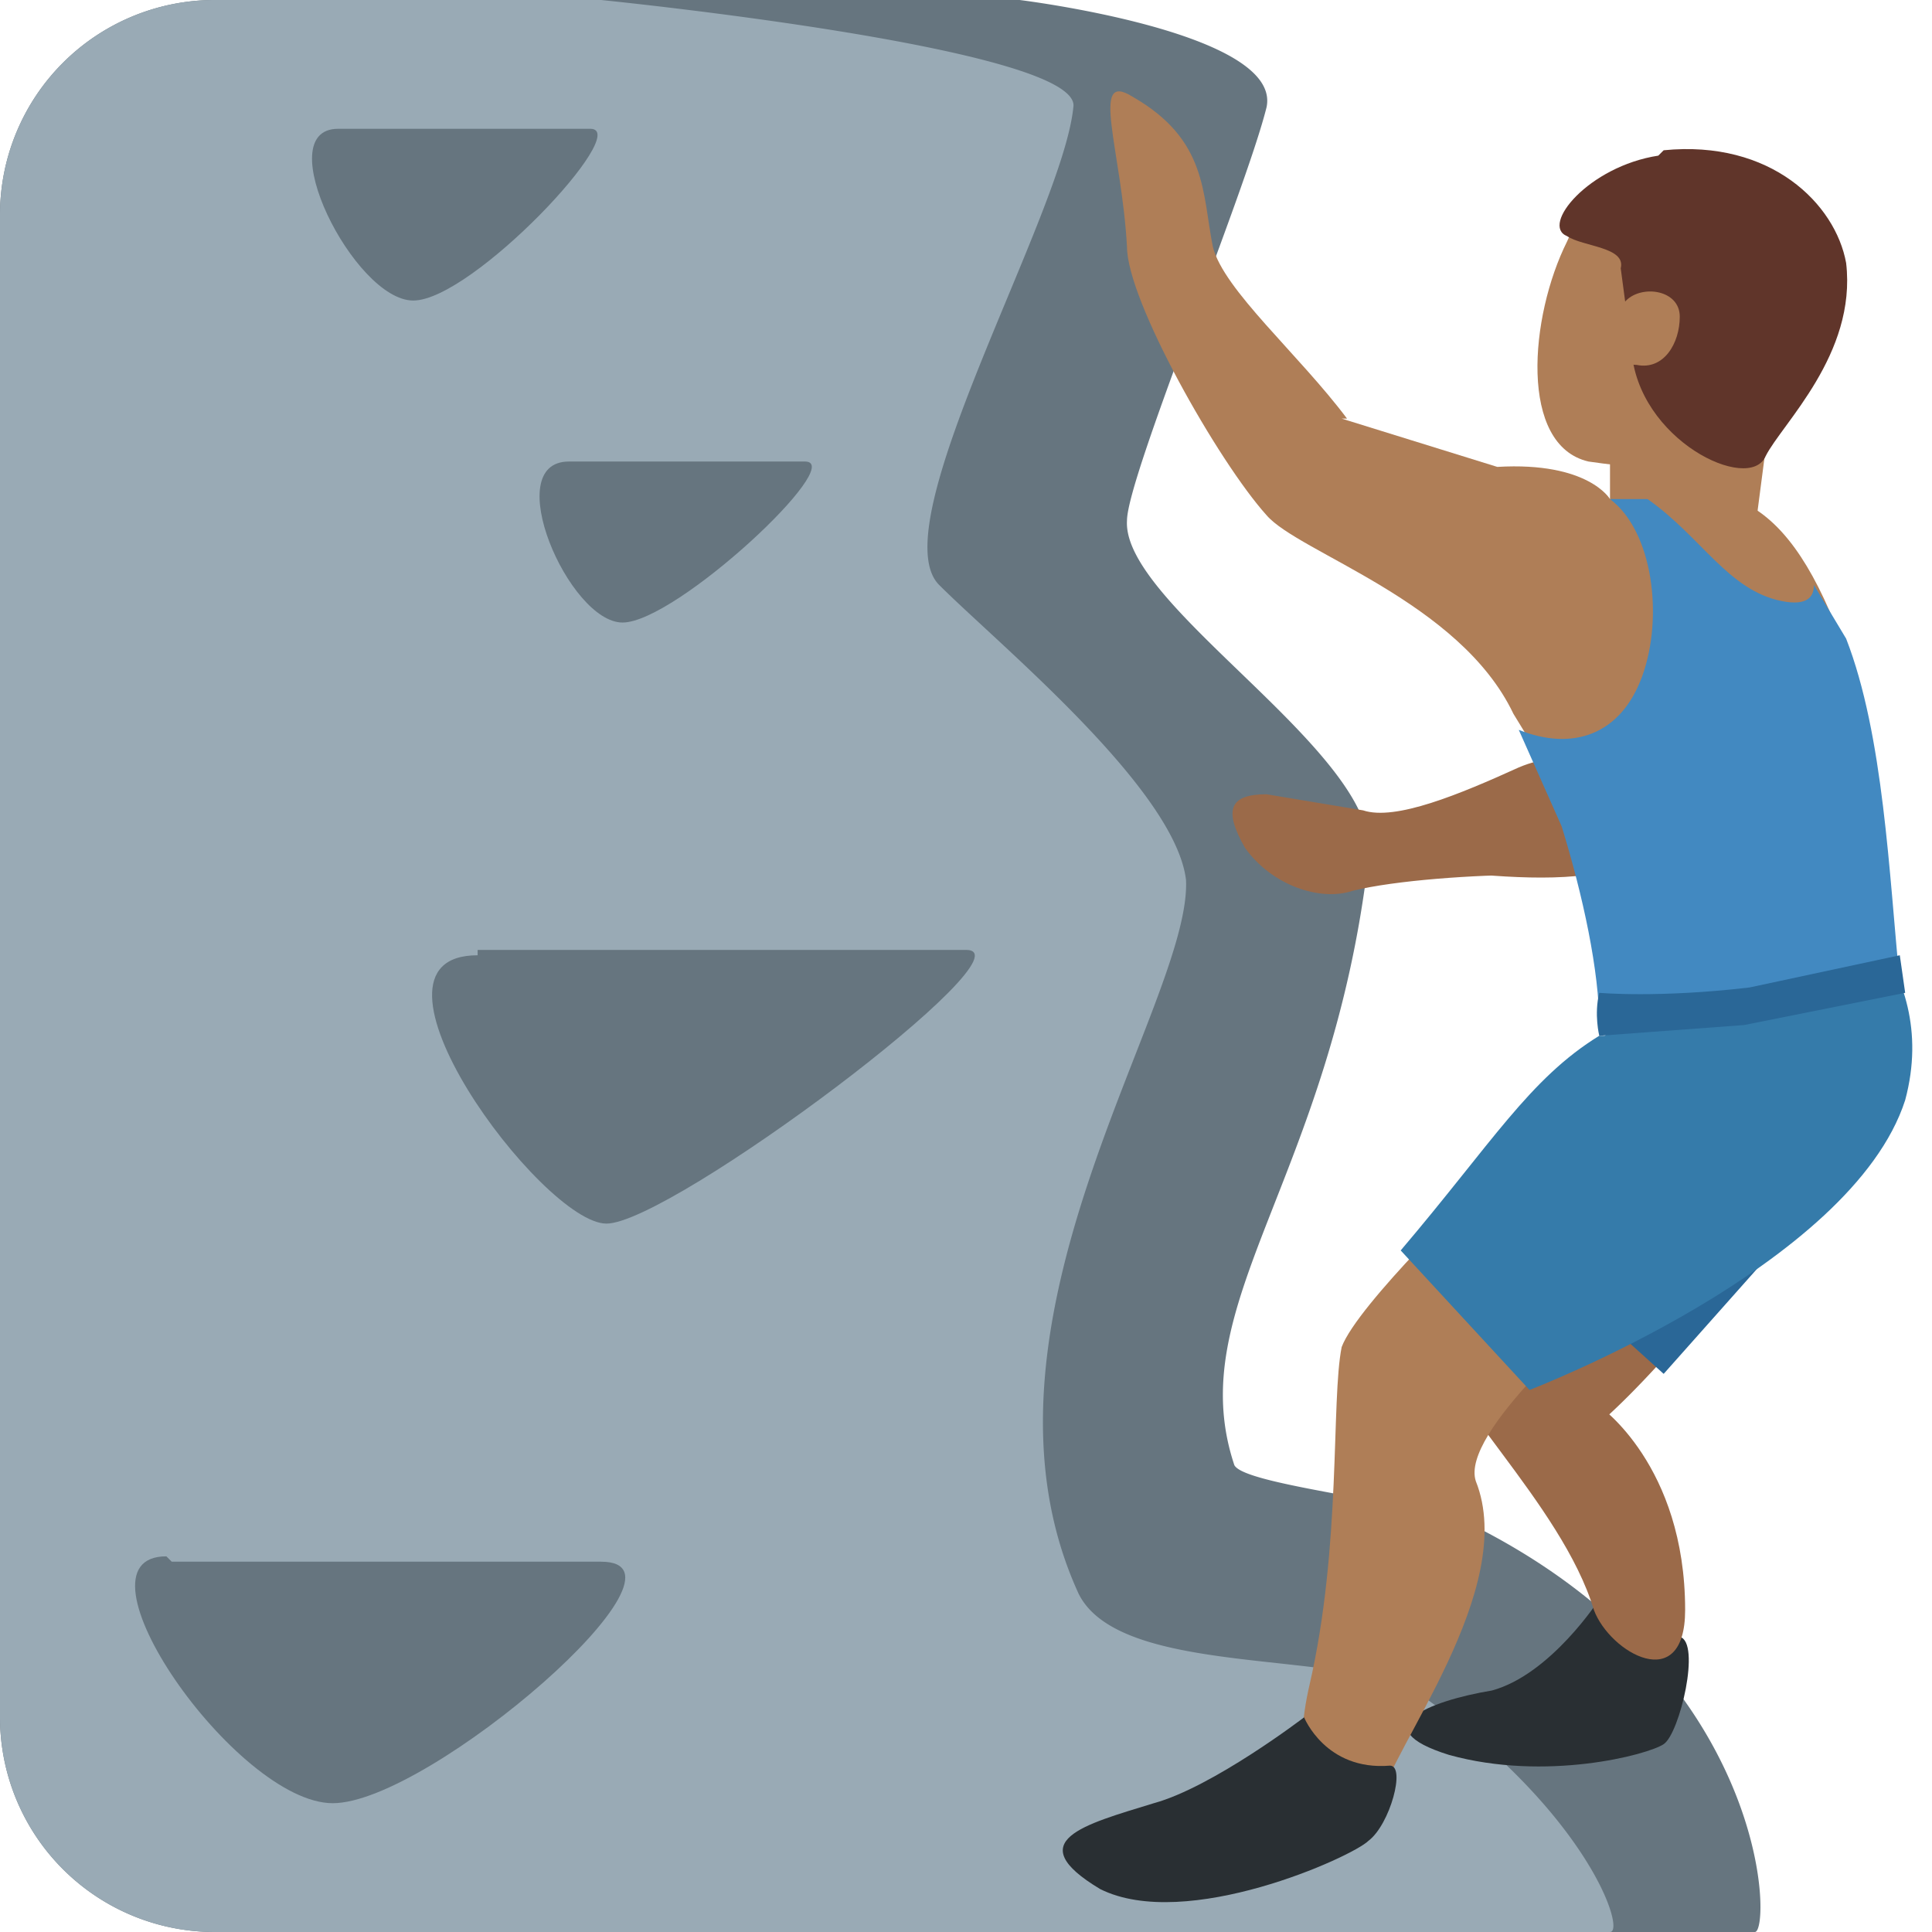 <svg xmlns="http://www.w3.org/2000/svg" viewBox="0 0 36 36"><path fill="#66757F" d="M32.8 36H4a4 4 0 0 1-4-4V4a4 4 0 0 1 4-4h15s4.9.6 4.6 2C23.2 3.6 21 8.9 21 9.7c-.1 1.6 4.8 4.4 4.5 6.3-.7 6-3.5 8.3-2.5 11.3.2.4 3.7.7 4.6 1.2C33 31.3 33 36 32.7 36z"/><path fill="#99AAB5" d="M30 36H4a4 4 0 0 1-4-4V4a4 4 0 0 1 4-4h7.2s9 .9 8.8 2c-.2 2-3.6 7.8-2.5 8.9s4.4 3.8 4.6 5.5c.1 2.3-4.3 8.3-2 13.3.8 1.6 5.1 1 6.4 1.9 3.1 2.2 3.8 4.4 3.5 4.4z"/><path fill="#292F33" d="M29.8 29.8l1.5.7c.4.1 0 1.8-.3 2s-2.2.7-4 .2c-1.6-.5-.4-1 .8-1.2 1.1-.3 2-1.7 2-1.7z"/><path fill="#9B6A49" d="M28.3 14.3c-1.1.5-2.3 1-2.9.8l-1.8-.3c-.7 0-.8.3-.4 1 .5.7 1.4 1 2 .8.8-.2 2.3-.3 3.3-.3s1.7-2.8-.2-2z"/><path fill="#9B6A49" d="M27.9 14.6l1.3-.4 1-2.2 2.4 1.6-2 2.3c-.5.5-1.8.5-3 .4-.8 0-.3-1.4.2-1.7zm2 11.6s-2.8-1.9-3-1.1c-.2.8 2.2 2.9 2.8 4.9.3.8 1.7 1.6 1.7 0 0-2.7-1.6-3.8-1.6-3.8z"/><path fill="#9B6A49" d="M27.2 25.5s.8 1.8 1.7 1.6 3.2-3 4-4.1c.6-1 .4-3.7-1.2-2.4a44 44 0 0 0-4.5 4.9z"/><path fill="#2A6797" d="M34.2 22l-6.3.8 3.1 2.8z"/><path fill="#AF7E57" d="M27.6 22.1s-2.3 2.2-2.6 3c-.2 1 0 3.7-.6 6.3s1 3 1.3 2.2c.2-1 2.6-4 1.8-6-.3-.9 2.3-3.1 2.3-3.1l-2.2-2.4z"/><path fill="#357BAA" d="M29.8 19.3c-1.3.8-2 2-3.7 4l2.4 2.6s6-2.3 7-5.4c.7-2.6-1.6-4.1-1.6-4.1l-4 2.9z"/><path fill="#AF7E57" d="M33 7.6l-.3 2.3-2.7-.4v-2z"/><path fill="#AF7E57" d="M33.4 7.7c-1 1.2-2.4 1.1-3.8.9-1.3-.3-1.1-2.7-.4-4.1.6-1.4 2.8-1.5 4-.7 1 1 1.2 2.6.2 3.9z"/><path fill="#AF7E57" d="M25.1 7.8c-.9-1.2-2.3-2.4-2.5-3.2-.2-1-.1-2-1.5-2.8-.8-.5-.2 1-.1 2.8 0 1 1.7 4 2.6 5 .6.7 3.6 1.6 4.6 3.7l1.1 1.8c.9 1.4 1.4 2.5.7 4 3 .2 5.3-1 5.3-1-.9-2.4-.2-4.4-1-6.2C33.2 9 32 8.9 30 9.3c0 0-.4-.7-2.1-.6L25 7.8z"/><path fill="#4289C1" d="M29.8 19.1c3 .2 5.6-.8 5.6-.8-.2-2-.3-4.6-1-6.4l-.6-1c0 .2-.1.4-.6.3-1-.2-1.5-1.2-2.5-1.9H30c.8.6 1 2.2.6 3.3-.4 1.1-1.3 1.4-2.3 1l.8 1.8c.4 1.3.7 2.7.7 3.7z"/><path fill="#292F33" d="M24.3 32s.4 1 1.6.9c.3 0 0 1.1-.4 1.4-.3.3-3.4 1.7-5 .9-1.5-.9-.3-1.2 1-1.6 1.1-.3 2.8-1.6 2.8-1.6z"/><path fill="#60352A" d="M31 2.8c2-.2 3.2 1 3.4 2.1.2 1.7-1.2 3-1.5 3.6-.3.7-2.4-.3-2.5-2L30.2 5c.1-.4-.7-.4-1-.6-.5-.2.4-1.3 1.7-1.5z"/><path fill="#66757F" d="M6.3 2.4H11c.8 0-2.2 3.2-3.3 3.2S5 2.4 6.3 2.4zm4.4 6.2H15c.8 0-2.4 3-3.4 3s-2.3-3-1-3zm-1.8 9.1H18c1.3 0-5.5 5.1-6.7 5.1s-4.9-5-2.4-5zM3.2 29.1h8c2 0-3.2 4.5-5 4.5S1.2 29 3.1 29z"/><path fill="#2A6797" d="M29.8 18.5s1.1.1 2.8-.1l2.8-.6.1.7-3 .6-2.7.2s-.1-.4 0-.8z"/><path fill="#AF7E57" d="M30.3 5.6c.3-.3 1-.2 1 .3s-.3 1-.8.9c-.6 0-.4-1-.2-1.2z"/></svg>